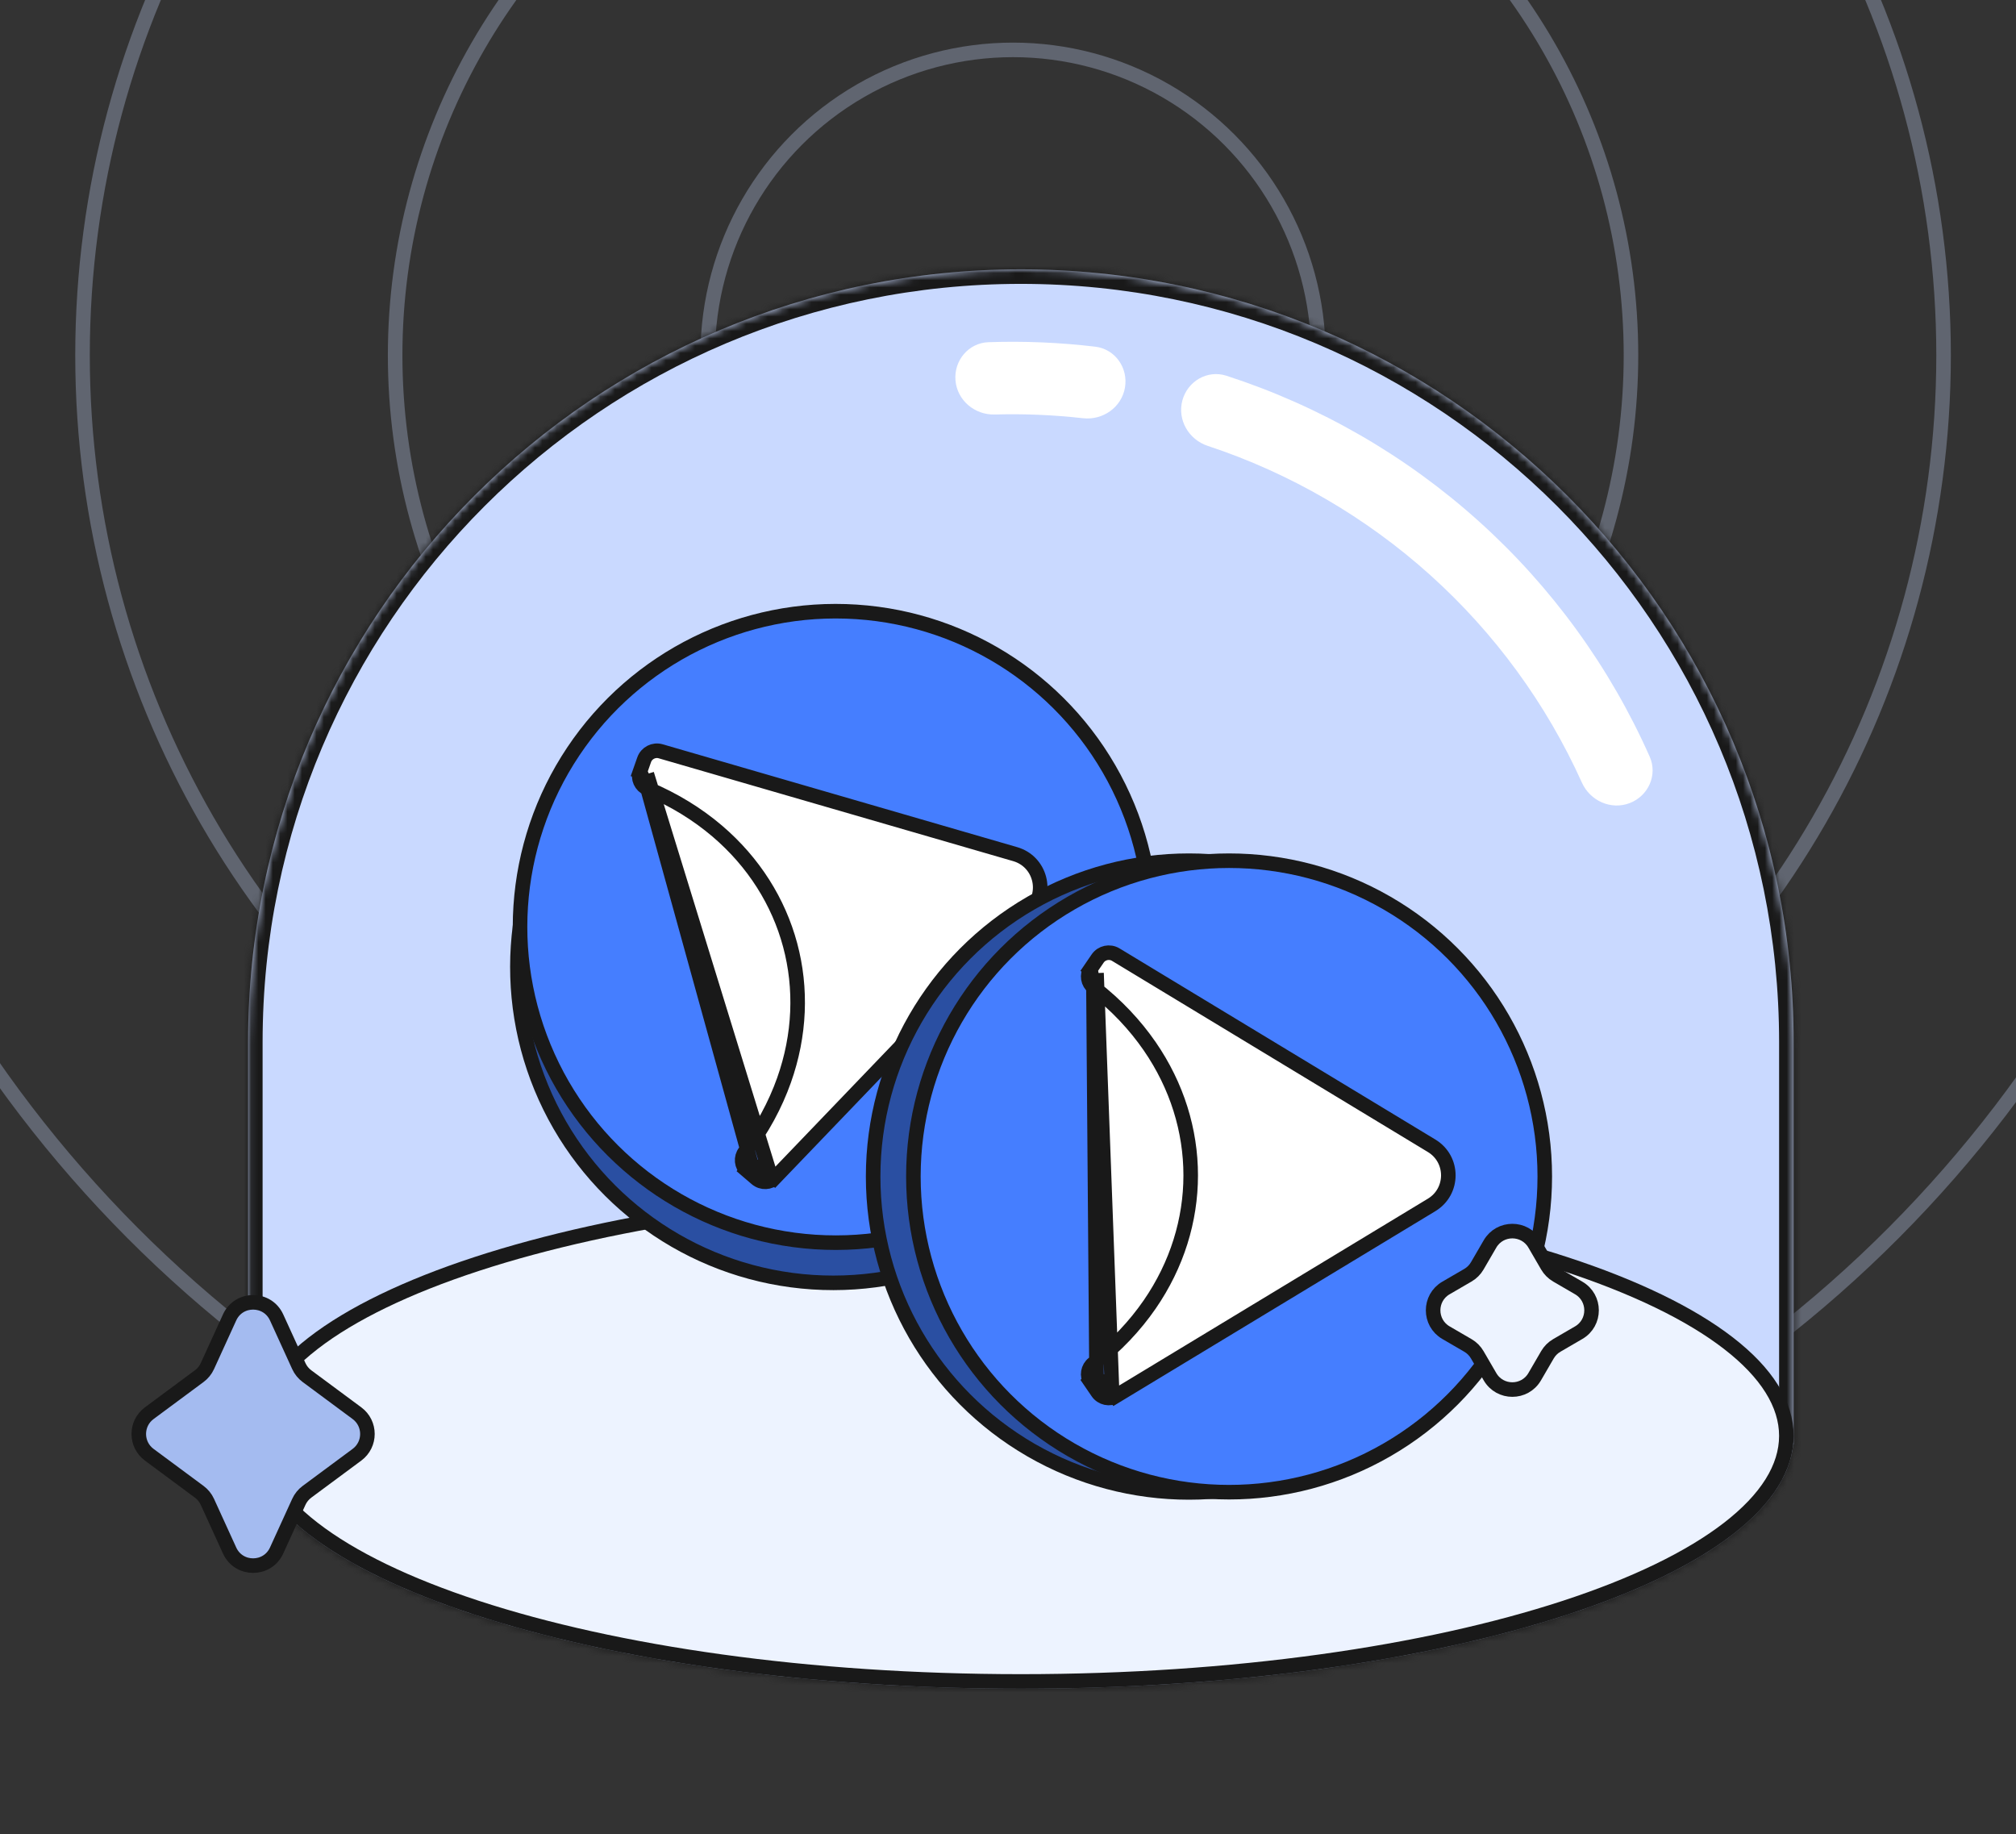 <svg width="277" height="252" viewBox="0 0 277 252" fill="none" xmlns="http://www.w3.org/2000/svg">
<rect x="0" y="0" width="277" height="252" fill="#333333" stroke="none"/>
<g clip-path="url(#clip0_5069_7781)">
<g opacity="0.3">
<circle cx="139.194" cy="48.806" r="170.806" transform="rotate(180 139.194 48.806)" stroke="#C9D9FF" stroke-width="2"/>
<circle cx="139.195" cy="48.806" r="84.903" transform="rotate(180 139.195 48.806)" stroke="#C9D9FF" stroke-width="2"/>
<circle cx="139.194" cy="48.806" r="127.855" transform="rotate(180 139.194 48.806)" stroke="#C9D9FF" stroke-width="2"/>
<circle cx="139.193" cy="48.806" r="41.952" transform="rotate(180 139.193 48.806)" stroke="#C9D9FF" stroke-width="2"/>
</g>
<mask id="path-5-inside-1_5069_7781" fill="white">
<path fill-rule="evenodd" clip-rule="evenodd" d="M140.266 37C81.622 37 34.082 84.54 34.082 143.184V198.447H34.143C36.05 217.084 82.833 232 140.266 232C197.699 232 244.482 217.084 246.39 198.447H246.45V197.316C246.45 197.299 246.45 197.281 246.45 197.263C246.45 197.245 246.45 197.228 246.45 197.21V143.184C246.45 84.54 198.91 37 140.266 37Z"/>
</mask>
<path fill-rule="evenodd" clip-rule="evenodd" d="M140.266 37C81.622 37 34.082 84.54 34.082 143.184V198.447H34.143C36.05 217.084 82.833 232 140.266 232C197.699 232 244.482 217.084 246.39 198.447H246.45V197.316C246.45 197.299 246.45 197.281 246.45 197.263C246.45 197.245 246.45 197.228 246.45 197.21V143.184C246.45 84.54 198.91 37 140.266 37Z" fill="#C9D9FF"/>
<path d="M34.082 198.447H32.082V200.447H34.082V198.447ZM34.143 198.447L36.132 198.243L35.948 196.447H34.143V198.447ZM246.39 198.447V196.447H244.584L244.4 198.243L246.39 198.447ZM246.45 198.447V200.447H248.45V198.447H246.45ZM246.45 197.316L244.45 197.308V197.316H246.45ZM246.45 197.21H244.45L244.45 197.219L246.45 197.21ZM36.082 143.184C36.082 85.645 82.727 39 140.266 39V35C80.518 35 32.082 83.436 32.082 143.184H36.082ZM36.082 198.447V143.184H32.082V198.447H36.082ZM34.143 196.447H34.082V200.447H34.143V196.447ZM140.266 230C111.7 230 85.859 226.288 66.987 220.306C57.542 217.312 49.941 213.78 44.626 209.932C39.274 206.057 36.525 202.078 36.132 198.243L32.153 198.651C32.714 204.134 36.529 209.008 42.28 213.172C48.068 217.362 56.109 221.054 65.778 224.119C85.133 230.254 111.399 234 140.266 234V230ZM244.4 198.243C244.007 202.078 241.259 206.057 235.907 209.932C230.592 213.78 222.99 217.312 213.545 220.306C194.674 226.288 168.832 230 140.266 230V234C169.133 234 195.399 230.254 214.754 224.119C224.423 221.054 232.464 217.362 238.252 213.172C244.003 209.008 247.818 204.134 248.379 198.651L244.4 198.243ZM246.45 196.447H246.39V200.447H246.45V196.447ZM244.45 197.316V198.447H248.45V197.316H244.45ZM244.45 197.263C244.45 197.278 244.45 197.292 244.45 197.308L248.45 197.325C248.45 197.305 248.45 197.284 248.45 197.263H244.45ZM244.45 197.219C244.45 197.234 244.45 197.249 244.45 197.263H248.45C248.45 197.242 248.45 197.221 248.45 197.201L244.45 197.219ZM244.45 143.184V197.21H248.45V143.184H244.45ZM140.266 39C197.805 39 244.45 85.645 244.45 143.184H248.45C248.45 83.436 200.014 35 140.266 35V39Z" fill="#191919" mask="url(#path-5-inside-1_5069_7781)"/>
<path d="M245.448 197.263C245.448 201.613 242.753 205.924 237.492 209.993C232.244 214.052 224.587 217.751 215.037 220.875C195.946 227.121 169.51 231 140.264 231C111.018 231 84.582 227.121 65.492 220.875C55.941 217.751 48.284 214.052 43.036 209.993C37.775 205.924 35.08 201.613 35.08 197.263C35.08 192.913 37.775 188.602 43.036 184.533C48.284 180.474 55.941 176.775 65.492 173.651C84.582 167.406 111.018 163.526 140.264 163.526C169.51 163.526 195.946 167.406 215.037 173.651C224.587 176.775 232.244 180.474 237.492 184.533C242.753 188.602 245.448 192.913 245.448 197.263Z" fill="#EDF3FF" stroke="#191919" stroke-width="2"/>
<circle cx="114.484" cy="132.847" r="43.394" transform="rotate(-86.235 114.484 132.847)" fill="#2A4FA2" stroke="#191919" stroke-width="2"/>
<circle cx="114.83" cy="127.344" r="43.377" transform="rotate(-86.235 114.83 127.344)" fill="#457EFF" stroke="#191919" stroke-width="2"/>
<path d="M103.262 160.031L102.611 160.789C101.856 160.14 101.764 159.031 102.349 158.26C104.75 155.092 106.526 151.777 107.719 148.425C112.153 135.961 108.611 122.743 98.539 114.166C95.83 111.859 92.634 109.876 88.971 108.334M103.262 160.031L88.971 108.334M103.262 160.031L102.611 160.789L103.925 161.917C104.673 162.559 105.792 162.501 106.471 161.792L105.75 161.1M103.262 160.031L105.75 161.1M88.971 108.334C88.079 107.958 87.604 106.951 87.934 106.012M88.971 108.334L87.934 106.012M105.75 161.1L106.471 161.792L141.591 125.199C144.072 122.614 142.927 118.342 139.487 117.344L90.775 103.213C89.832 102.94 88.834 103.448 88.508 104.378L87.934 106.012L88.878 106.343M105.75 161.1L88.878 106.343M88.878 106.343L87.934 106.012M88.878 106.343L87.934 106.012" fill="white" stroke="#191919" stroke-width="2"/>
<circle cx="163.364" cy="161.639" r="43.394" fill="#2A4FA2" stroke="#191919" stroke-width="2"/>
<circle cx="168.877" cy="161.623" r="43.377" fill="#457EFF" stroke="#191919" stroke-width="2"/>
<path d="M150.664 189.263L149.839 189.827C149.278 189.005 149.476 187.909 150.24 187.316C153.379 184.878 155.952 182.135 157.972 179.206C165.481 168.314 165.481 154.63 157.972 143.739C155.952 140.809 153.379 138.067 150.24 135.628M150.664 189.263L150.24 135.628M150.664 189.263L149.839 189.827L150.816 191.256C151.372 192.07 152.468 192.303 153.308 191.795L152.79 190.939M150.664 189.263L152.79 190.939M150.24 135.628C149.476 135.035 149.278 133.939 149.839 133.118M150.24 135.628L149.839 133.118M152.79 190.939L153.308 191.795L196.702 165.538C199.767 163.684 199.767 159.26 196.702 157.406L153.308 131.149C152.468 130.641 151.372 130.874 150.816 131.688L149.839 133.118L150.665 133.682M152.79 190.939L150.665 133.682M150.665 133.682L149.839 133.118M150.665 133.682L149.839 133.118" fill="white" stroke="#191919" stroke-width="2"/>
<path d="M204.727 170.897C206.096 168.542 209.498 168.542 210.868 170.897L212.619 173.909C212.929 174.441 213.372 174.884 213.904 175.194L216.916 176.945C219.271 178.315 219.271 181.717 216.916 183.086L213.904 184.838C213.372 185.147 212.929 185.59 212.619 186.123L210.868 189.135C209.498 191.49 206.096 191.49 204.727 189.135L202.975 186.123C202.666 185.59 202.223 185.147 201.69 184.838L198.678 183.086C196.323 181.717 196.323 178.315 198.678 176.945L201.69 175.194C202.223 174.884 202.666 174.441 202.975 173.909L204.727 170.897Z" fill="#EDF3FF" stroke="#191919" stroke-width="2"/>
<path d="M31.546 180.993C32.81 178.224 36.744 178.224 38.008 180.993L41.06 187.679C41.31 188.226 41.694 188.7 42.177 189.058L49.047 194.148C50.964 195.568 50.964 198.436 49.047 199.856L42.177 204.946C41.694 205.304 41.31 205.778 41.06 206.325L38.008 213.011C36.744 215.781 32.81 215.781 31.546 213.011L28.494 206.325C28.244 205.778 27.86 205.304 27.377 204.946L20.506 199.856C18.59 198.436 18.59 195.568 20.506 194.148L27.377 189.058C27.86 188.7 28.244 188.226 28.494 187.679L31.546 180.993Z" fill="#A4BBF0" stroke="#191919" stroke-width="2"/>
<path fill-rule="evenodd" clip-rule="evenodd" d="M196.533 79.019C187.667 71.038 177.244 64.994 165.939 61.254C163.328 60.391 161.746 57.675 162.458 55.019C163.17 52.363 165.905 50.774 168.52 51.622C181.34 55.778 193.16 62.586 203.195 71.618C213.227 80.648 221.22 91.671 226.669 103.952C227.784 106.466 226.486 109.351 223.918 110.333C221.35 111.316 218.485 110.023 217.355 107.517C212.48 96.706 205.395 86.996 196.533 79.019Z" fill="white"/>
<path fill-rule="evenodd" clip-rule="evenodd" d="M154.571 53.251C154.105 55.961 151.532 57.765 148.799 57.456C144.778 57.002 140.728 56.832 136.682 56.946C133.933 57.024 131.52 55.01 131.284 52.27C131.048 49.531 133.078 47.105 135.826 47.011C140.722 46.843 145.624 47.05 150.488 47.628C153.218 47.953 155.037 50.541 154.571 53.251Z" fill="white"/>
</g>
<defs>
<clipPath id="clip0_5069_7781">
<rect width="277" height="252" fill="white"/>
</clipPath>
</defs>
</svg>
